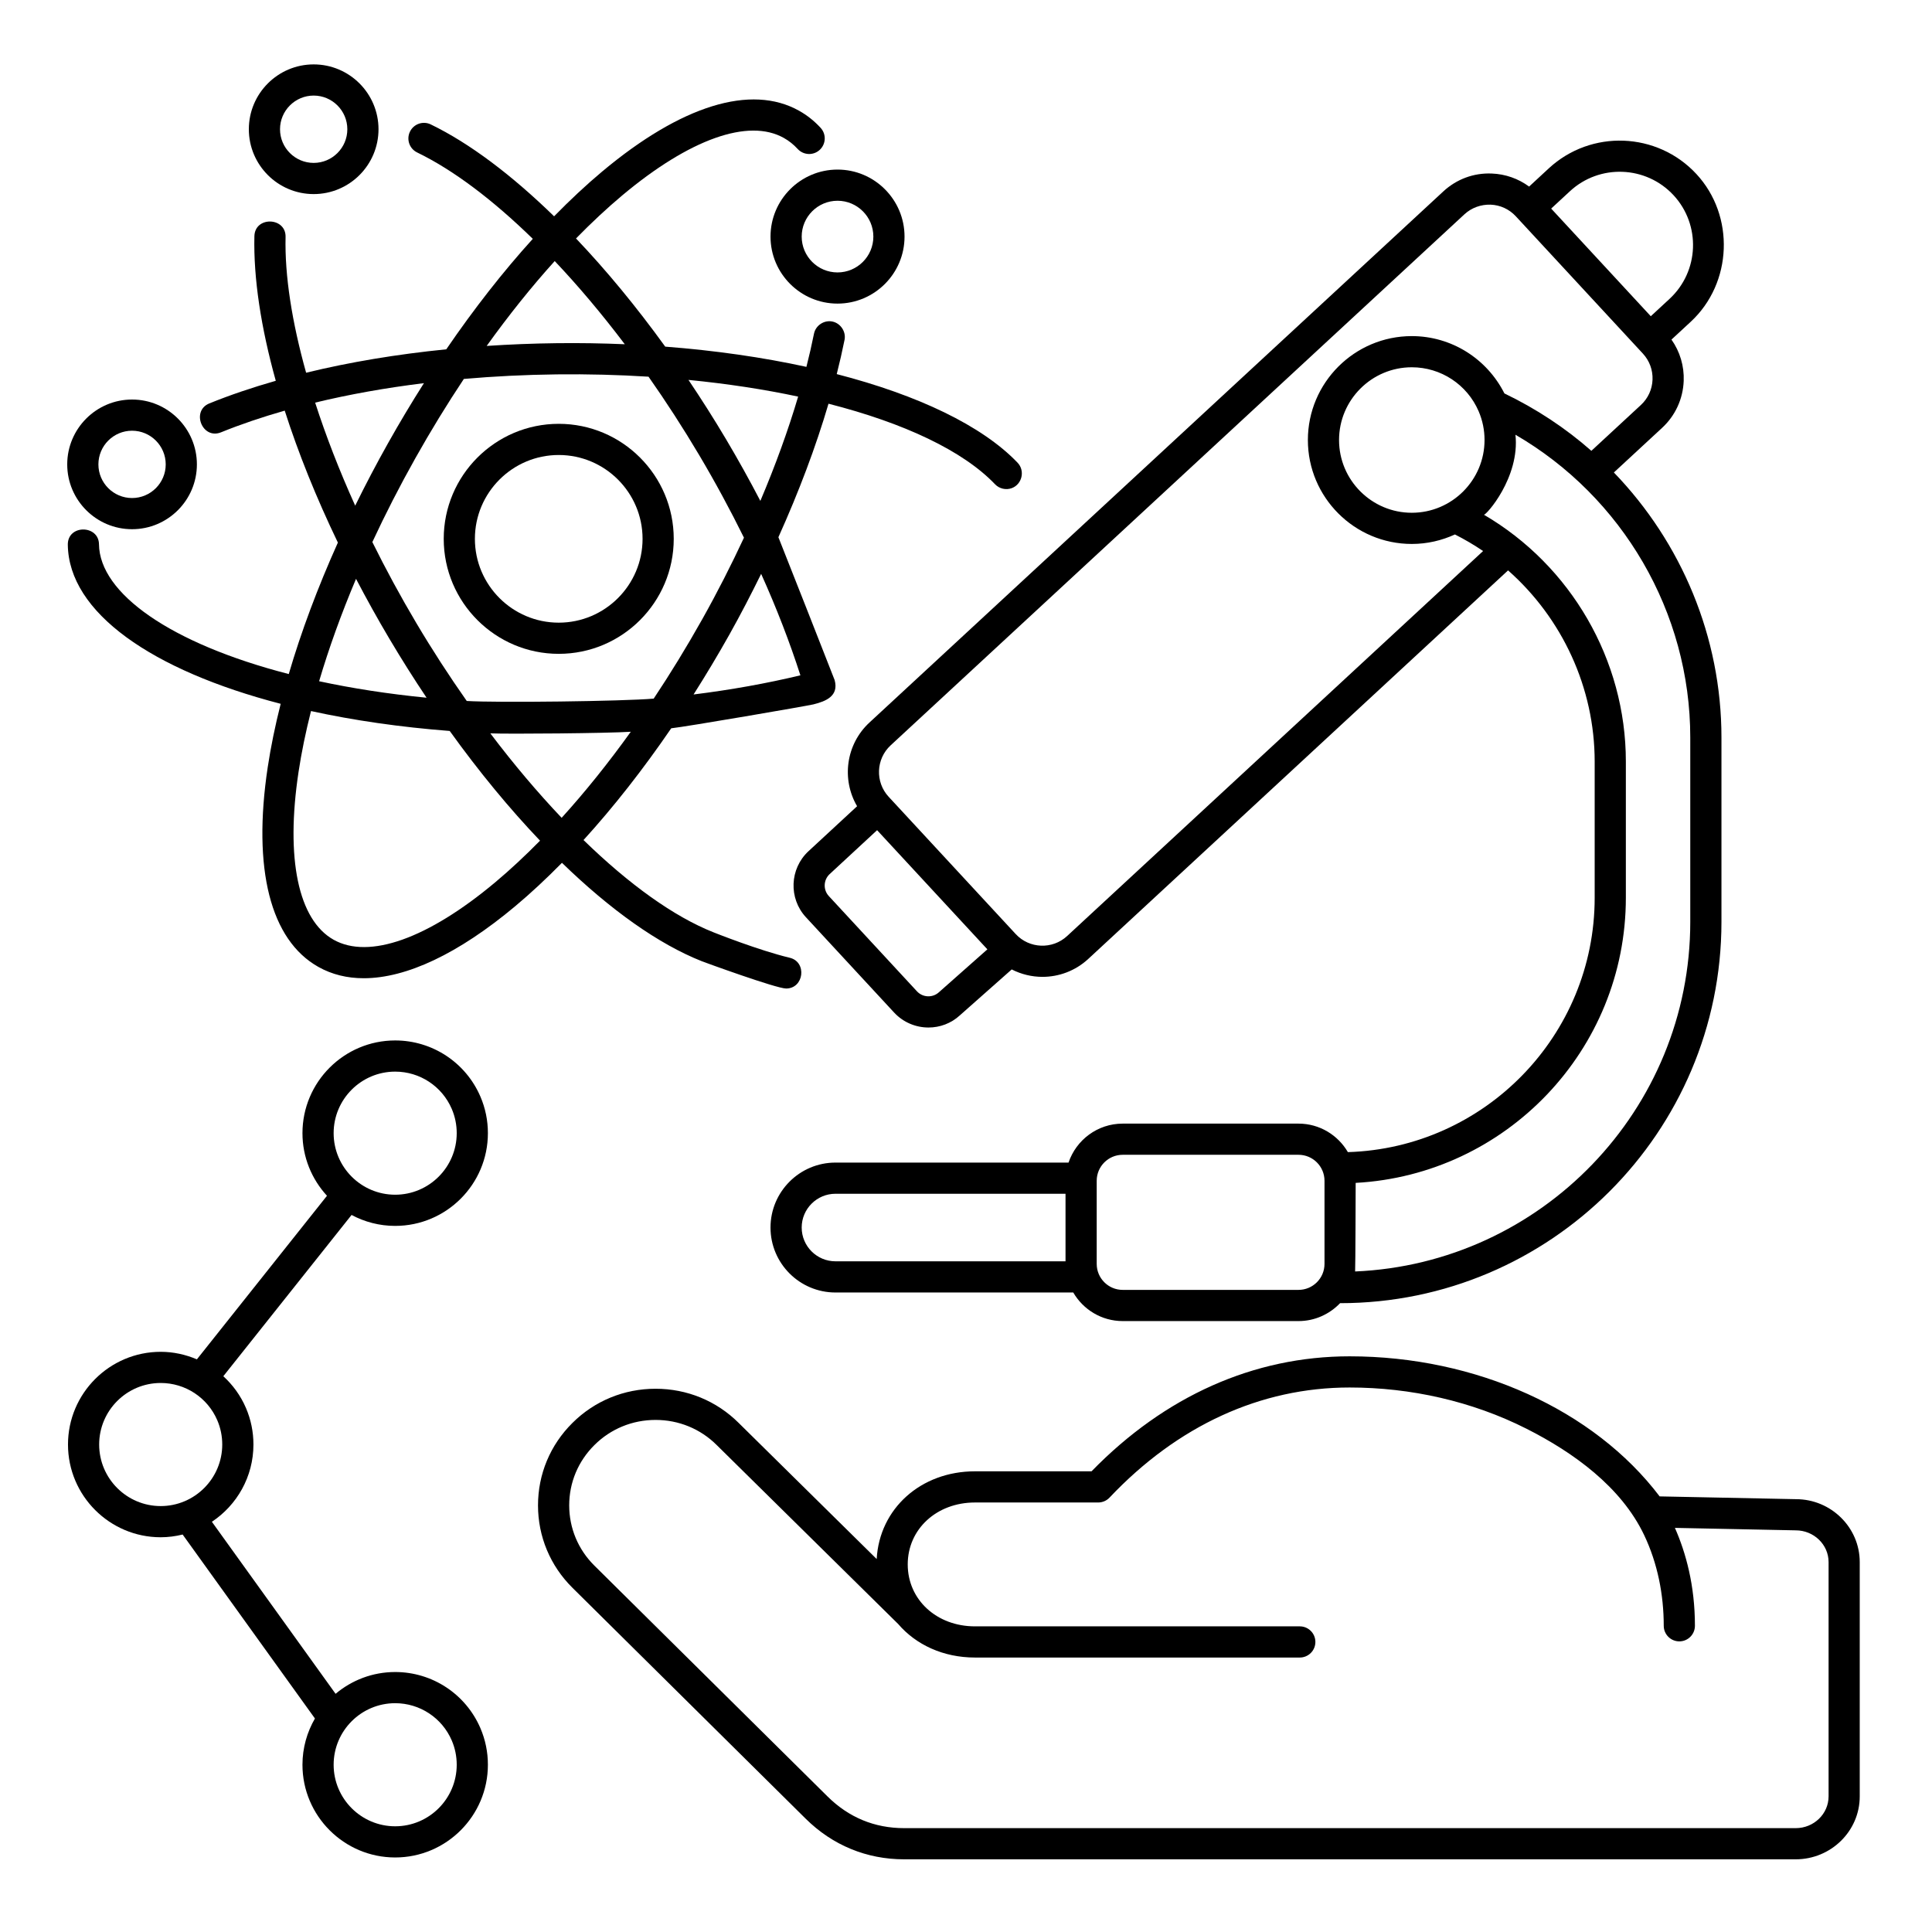 <svg id="Слой_1" enable-background="new 0 0 300 300" height="512" viewBox="0 0 300 300" width="512" xmlns="http://www.w3.org/2000/svg"><g><path d="m104.618 83.672c0-9.849-8.012-17.861-17.858-17.861-9.848 0-17.859 8.012-17.859 17.861 0 9.846 8.012 17.856 17.859 17.856 9.846 0 17.858-8.01 17.858-17.856zm-17.858 13.015c-7.178 0-13.018-5.839-13.018-13.015 0-7.18 5.84-13.02 13.018-13.02s13.017 5.84 13.017 13.02c0 7.177-5.839 13.015-13.017 13.015z"/><path d="m48.707 30.137c5.552 0 10.068-4.516 10.068-10.067 0-5.552-4.516-10.07-10.068-10.07-5.55 0-10.067 4.518-10.067 10.07.001 5.55 4.517 10.067 10.067 10.067zm0-15.296c2.882 0 5.227 2.345 5.227 5.229 0 2.881-2.345 5.226-5.227 5.226-2.881 0-5.226-2.345-5.226-5.226.001-2.884 2.346-5.229 5.226-5.229z"/><path d="m20.506 82.175c5.552 0 10.068-4.515 10.068-10.065 0-5.552-4.516-10.07-10.068-10.07-5.55 0-10.067 4.518-10.067 10.07 0 5.55 4.516 10.065 10.067 10.065zm0-15.294c2.882 0 5.227 2.345 5.227 5.229 0 2.881-2.345 5.224-5.227 5.224-2.881 0-5.226-2.343-5.226-5.224 0-2.884 2.345-5.229 5.226-5.229z"/><path d="m119.645 36.739c0 5.736 4.668 10.404 10.406 10.404s10.405-4.668 10.405-10.404c0-5.738-4.668-10.407-10.405-10.407-5.738 0-10.406 4.67-10.406 10.407zm10.406-5.566c3.068 0 5.564 2.496 5.564 5.566 0 3.067-2.496 5.563-5.564 5.563s-5.564-2.496-5.564-5.563c-.001-3.069 2.496-5.566 5.564-5.566z"/><path d="m87.259 133.978c7.512 7.291 14.987 12.625 21.773 15.303.295.118 11.51 4.215 13.037 4.215 2.778.001 3.277-4.126.561-4.775-4.832-1.154-11.729-3.907-11.81-3.94-6.173-2.436-13.144-7.461-20.211-14.338 4.67-5.127 9.256-10.975 13.618-17.354 2.196-.222 21.079-3.468 22.068-3.711 1.951-.48 3.981-1.294 3.309-3.771-.055-.202-8.666-22.045-8.734-22.188 3.181-7.053 5.816-14.048 7.78-20.73 11.7 2.985 20.883 7.293 25.865 12.512.662.693 1.705.932 2.603.594 1.598-.601 2.076-2.704.898-3.938-5.497-5.758-15.485-10.51-28.087-13.767.457-1.803.862-3.577 1.212-5.315.251-1.249-.58-2.53-1.814-2.83-1.306-.318-2.668.561-2.932 1.875-.339 1.683-.731 3.401-1.175 5.148-6.764-1.478-14.158-2.544-21.923-3.141-4.47-6.187-9.143-11.85-13.853-16.797 2.391-2.443 4.792-4.691 7.184-6.694 10.451-8.752 19.596-12.007 25.09-8.912.785.438 1.507 1.013 2.145 1.708.908.985 2.439 1.048 3.421.143.983-.905 1.048-2.436.143-3.421-.986-1.073-2.113-1.967-3.342-2.654-7.451-4.186-18.305-.837-30.564 9.422-2.494 2.088-4.994 4.428-7.481 6.967-6.571-6.401-13.117-11.346-19.15-14.267-1.198-.586-2.651-.08-3.232 1.124-.583 1.202-.08 2.651 1.124 3.232 5.629 2.727 11.763 7.373 17.952 13.41-4.607 5.078-9.129 10.858-13.435 17.153-7.698.771-15.028 1.993-21.765 3.637-2.197-7.854-3.333-15.071-3.191-21.084.073-3.098-4.766-3.248-4.841-.114-.154 6.527 1.02 14.178 3.32 22.45-3.657 1.045-7.118 2.214-10.321 3.515-2.867 1.165-1.092 5.666 1.822 4.485 3.064-1.245 6.381-2.364 9.888-3.365 2.106 6.58 4.881 13.48 8.254 20.488-3.129 6.96-5.7 13.835-7.627 20.415-18.405-4.75-29.376-12.547-29.468-20.146-.037-3.058-4.878-3.095-4.841.057.127 10.547 13.074 19.52 33.054 24.709-.854 3.388-1.536 6.686-2.013 9.851-2.381 15.809.411 26.818 7.864 31.002 2.094 1.177 4.458 1.759 7.046 1.759 6.619 0 14.706-3.804 23.52-11.182 2.419-2.025 4.845-4.288 7.259-6.74zm-.047-6.987c-3.73-3.926-7.454-8.329-11.072-13.114 2.8.121 18.245-.011 21.809-.25-3.483 4.852-7.085 9.34-10.737 13.364zm-14.736-18.144c-2.709-3.855-5.339-7.901-7.835-12.109-2.471-4.163-4.749-8.372-6.823-12.565 2.01-4.324 4.238-8.677 6.67-13.008 2.403-4.279 4.928-8.4 7.539-12.325 4.691-.409 9.516-.65 14.427-.708 4.851-.056 9.619.069 14.249.36 2.72 3.872 5.358 7.946 7.868 12.176 2.52 4.247 4.835 8.541 6.951 12.825-1.976 4.238-4.133 8.486-6.491 12.685-2.398 4.271-4.918 8.386-7.525 12.303-4.719.417-24.377.658-29.03.366zm51.81-3.983c-5.226 1.25-10.784 2.256-16.59 2.974 1.91-3.004 3.768-6.105 5.557-9.29 1.754-3.125 3.384-6.281 4.937-9.439 2.411 5.347 4.444 10.63 6.096 15.755zm-.351-43.279c-1.551 5.237-3.528 10.679-5.868 16.195-1.668-3.207-3.448-6.408-5.332-9.583-1.875-3.159-3.827-6.227-5.829-9.204 6.012.588 11.733 1.462 17.029 2.592zm-37.799-21.047c3.669 3.873 7.324 8.211 10.881 12.916-3.489-.149-7.034-.208-10.62-.163-3.66.043-7.273.189-10.826.425 3.428-4.777 6.972-9.203 10.565-13.178zm-37.2 21.98c5.285-1.279 10.955-2.291 16.893-3.022-1.912 3.007-3.771 6.11-5.561 9.298-1.816 3.234-3.522 6.482-5.113 9.725-2.467-5.461-4.554-10.838-6.219-16.001zm6.348 27.365c1.625 3.107 3.351 6.221 5.194 9.325 1.863 3.141 3.789 6.19 5.76 9.134-6.006-.592-11.588-1.463-16.686-2.561 1.516-5.141 3.441-10.476 5.732-15.898zm21.608 47.125c-10.453 8.751-19.598 11.997-25.088 8.915-5.492-3.084-7.478-12.582-5.446-26.062.457-3.033 1.112-6.196 1.933-9.449 6.593 1.442 13.828 2.497 21.541 3.091 4.541 6.316 9.269 12.049 14.025 17.035-2.319 2.355-4.646 4.528-6.965 6.47z"/><path d="m133.091 125.189-7.547 6.983c-2.937 2.723-3.114 7.326-.396 10.261l13.686 14.79c1.434 1.548 3.39 2.329 5.345 2.329 1.752 0 3.505-.629 4.876-1.897l8.043-7.122c1.491.759 3.126 1.153 4.769 1.153 2.55 0 5.106-.922 7.12-2.786l65.185-60.33c8.39 7.409 13.449 18.206 13.449 29.683v21.147c0 21.392-17.084 38.856-38.322 39.5-1.539-2.642-4.396-4.426-7.667-4.426h-27.302c-3.905 0-7.223 2.54-8.407 6.051h-36.192c-5.561 0-10.086 4.524-10.086 10.086s4.524 10.086 10.086 10.086h36.925c1.538 2.648 4.398 4.438 7.674 4.438h27.304c2.532 0 4.815-1.072 6.455-2.78 32.654 0 59.218-26.565 59.218-59.215v-28.627c0-15.578-6.2-30.263-16.705-41.148l7.485-6.926c2.057-1.902 3.248-4.493 3.357-7.293.089-2.321-.585-4.55-1.899-6.417 0 0 2.991-2.768 2.991-2.768 6.487-6.004 6.886-16.451.887-22.932-6.077-6.564-16.369-6.961-22.932-.884l-3.051 2.824c-1.675-1.234-3.676-1.943-5.8-2.025-2.802-.12-5.475.878-7.531 2.785l-89.097 82.459c-3.68 3.402-4.36 8.846-1.921 13.001zm12.717 28.876c-.979.906-2.514.848-3.421-.131l-13.686-14.79c-.906-.977-.846-2.512.132-3.42l7.362-6.814 17.124 18.503zm-21.322 36.546c0-2.892 2.353-5.245 5.245-5.245h35.723v10.489h-35.723c-2.892 0-5.245-2.352-5.245-5.244zm77.147 9.682h-27.303c-2.225 0-4.034-1.809-4.034-4.034v-12.91c0-2.225 1.809-4.034 4.034-4.034h27.304c2.225 0 4.034 1.809 4.034 4.034v12.91c0 2.225-1.809 4.034-4.035 4.034zm60.832-57.154c0 29.198-23.141 53.065-52.044 54.295.052-.386.087-13.756.087-13.756 23.343-1.263 41.954-20.625 41.954-44.279v-21.148c0-15.796-8.544-30.435-22.047-38.328.295.172 5.623-5.784 4.903-12.417 16.622 9.657 27.146 27.563 27.146 47.005v28.628zm-43.242-63.517c-6.228 0-11.296-5.068-11.296-11.296s5.068-11.296 11.296-11.296c4.52 0 8.595 2.684 10.382 6.835.607 1.414.914 2.915.914 4.461 0 6.228-5.068 11.296-11.296 11.296zm40.647-49.306c4.264 4.608 3.985 11.825-.622 16.091l-2.914 2.697-15.468-16.715 2.911-2.694c4.608-4.264 11.827-3.984 16.093.621zm-121.573 85.422 89.097-82.459c1.109-1.024 2.556-1.541 4.056-1.5 1.508.058 2.903.7 3.927 1.808l19.728 21.317c1.024 1.108 1.557 2.548 1.499 4.056s-.7 2.903-1.806 3.927l-7.691 7.117c-4.013-3.531-8.55-6.532-13.503-8.912-2.733-5.425-8.254-8.902-14.381-8.902-8.897 0-16.137 7.24-16.137 16.137s7.24 16.137 16.137 16.137c2.391 0 4.654-.537 6.697-1.474 1.521.771 2.984 1.627 4.373 2.575l-64.593 59.782c-2.29 2.115-5.869 1.975-7.982-.307l-19.73-21.317c-2.114-2.287-1.977-5.869.309-7.985z"/><path d="m61.363 190.356c7.939 0 14.397-6.46 14.397-14.399 0-1.975-.392-3.888-1.166-5.686-2.279-5.292-7.471-8.711-13.231-8.711-7.939 0-14.397 6.458-14.397 14.397 0 3.749 1.451 7.156 3.807 9.721l-20.2 25.4c-1.747-.742-3.644-1.17-5.619-1.17-7.939 0-14.397 6.458-14.397 14.397s6.458 14.399 14.397 14.399c1.175 0 2.311-.157 3.405-.424l20.543 28.567c-1.224 2.116-1.937 4.564-1.937 7.18 0 7.939 6.458 14.399 14.397 14.399s14.397-6.46 14.397-14.399c0-1.971-.392-3.883-1.166-5.686-2.279-5.292-7.471-8.711-13.231-8.711-3.522 0-6.749 1.276-9.254 3.383l-19.208-26.712c3.884-2.582 6.452-6.993 6.452-11.996 0-1.971-.392-3.883-1.166-5.686-.823-1.913-2.037-3.571-3.511-4.921l19.915-25.042c2.02 1.082 4.325 1.7 6.773 1.7zm0 74.115c3.823 0 7.271 2.271 8.784 5.782.512 1.195.772 2.463.772 3.774 0 5.27-4.286 9.558-9.556 9.558s-9.556-4.288-9.556-9.558 4.287-9.556 9.556-9.556zm0-98.07c3.823 0 7.271 2.271 8.784 5.783.512 1.19.772 2.46.772 3.773 0 5.27-4.286 9.558-9.556 9.558s-9.556-4.288-9.556-9.558 4.287-9.556 9.556-9.556zm-36.409 67.461c-5.27 0-9.556-4.288-9.556-9.558s4.286-9.556 9.556-9.556c3.825 0 7.273 2.271 8.784 5.782.512 1.195.772 2.463.772 3.774 0 5.27-4.286 9.558-9.556 9.558z"/><path d="m278.886 232.791-21.178-.432c-10.186-13.445-28.501-21.75-48.143-21.75-14.86 0-28.695 6.17-40.07 17.856h-18.102c-8.415 0-14.832 5.799-15.261 13.622l-21.426-21.131c-3.435-3.426-8.021-5.312-12.91-5.312-4.887 0-9.473 1.886-12.905 5.306-3.45 3.415-5.349 7.961-5.349 12.802 0 4.84 1.901 9.386 5.349 12.799l36.199 35.84c4.178 4.137 9.469 6.322 15.308 6.322h138.437c5.482 0 9.944-4.381 9.944-9.767v-36.385c.002-5.388-4.459-9.77-9.893-9.77zm5.054 46.156c0 2.717-2.29 4.926-5.103 4.926h-138.437c-4.6 0-8.604-1.656-11.901-4.92l-36.201-35.843c-2.523-2.498-3.913-5.82-3.913-9.358s1.39-6.863 3.919-9.367c2.525-2.515 5.895-3.9 9.493-3.9 3.599 0 6.97 1.385 9.501 3.91l28.172 27.783c2.756 3.216 6.997 5.204 11.923 5.204h50.437c1.336 0 2.421-1.084 2.421-2.421s-1.084-2.421-2.421-2.421h-50.437c-5.952 0-10.442-4.135-10.442-9.618s4.49-9.616 10.442-9.616h19.134c.665 0 1.302-.274 1.759-.758 10.574-11.186 23.465-17.098 37.279-17.098 9.484 0 19.015 2.128 27.491 6.414 7.238 3.66 14.687 9.008 18.25 16.51 2.082 4.383 3.038 9.237 3.038 14.077 0 1.336 1.084 2.421 2.421 2.421s2.421-1.084 2.421-2.421c0-6.268-1.398-11.32-3.108-15.202l18.76.383c2.813 0 5.103 2.211 5.103 4.929v36.386z"/></g></svg>